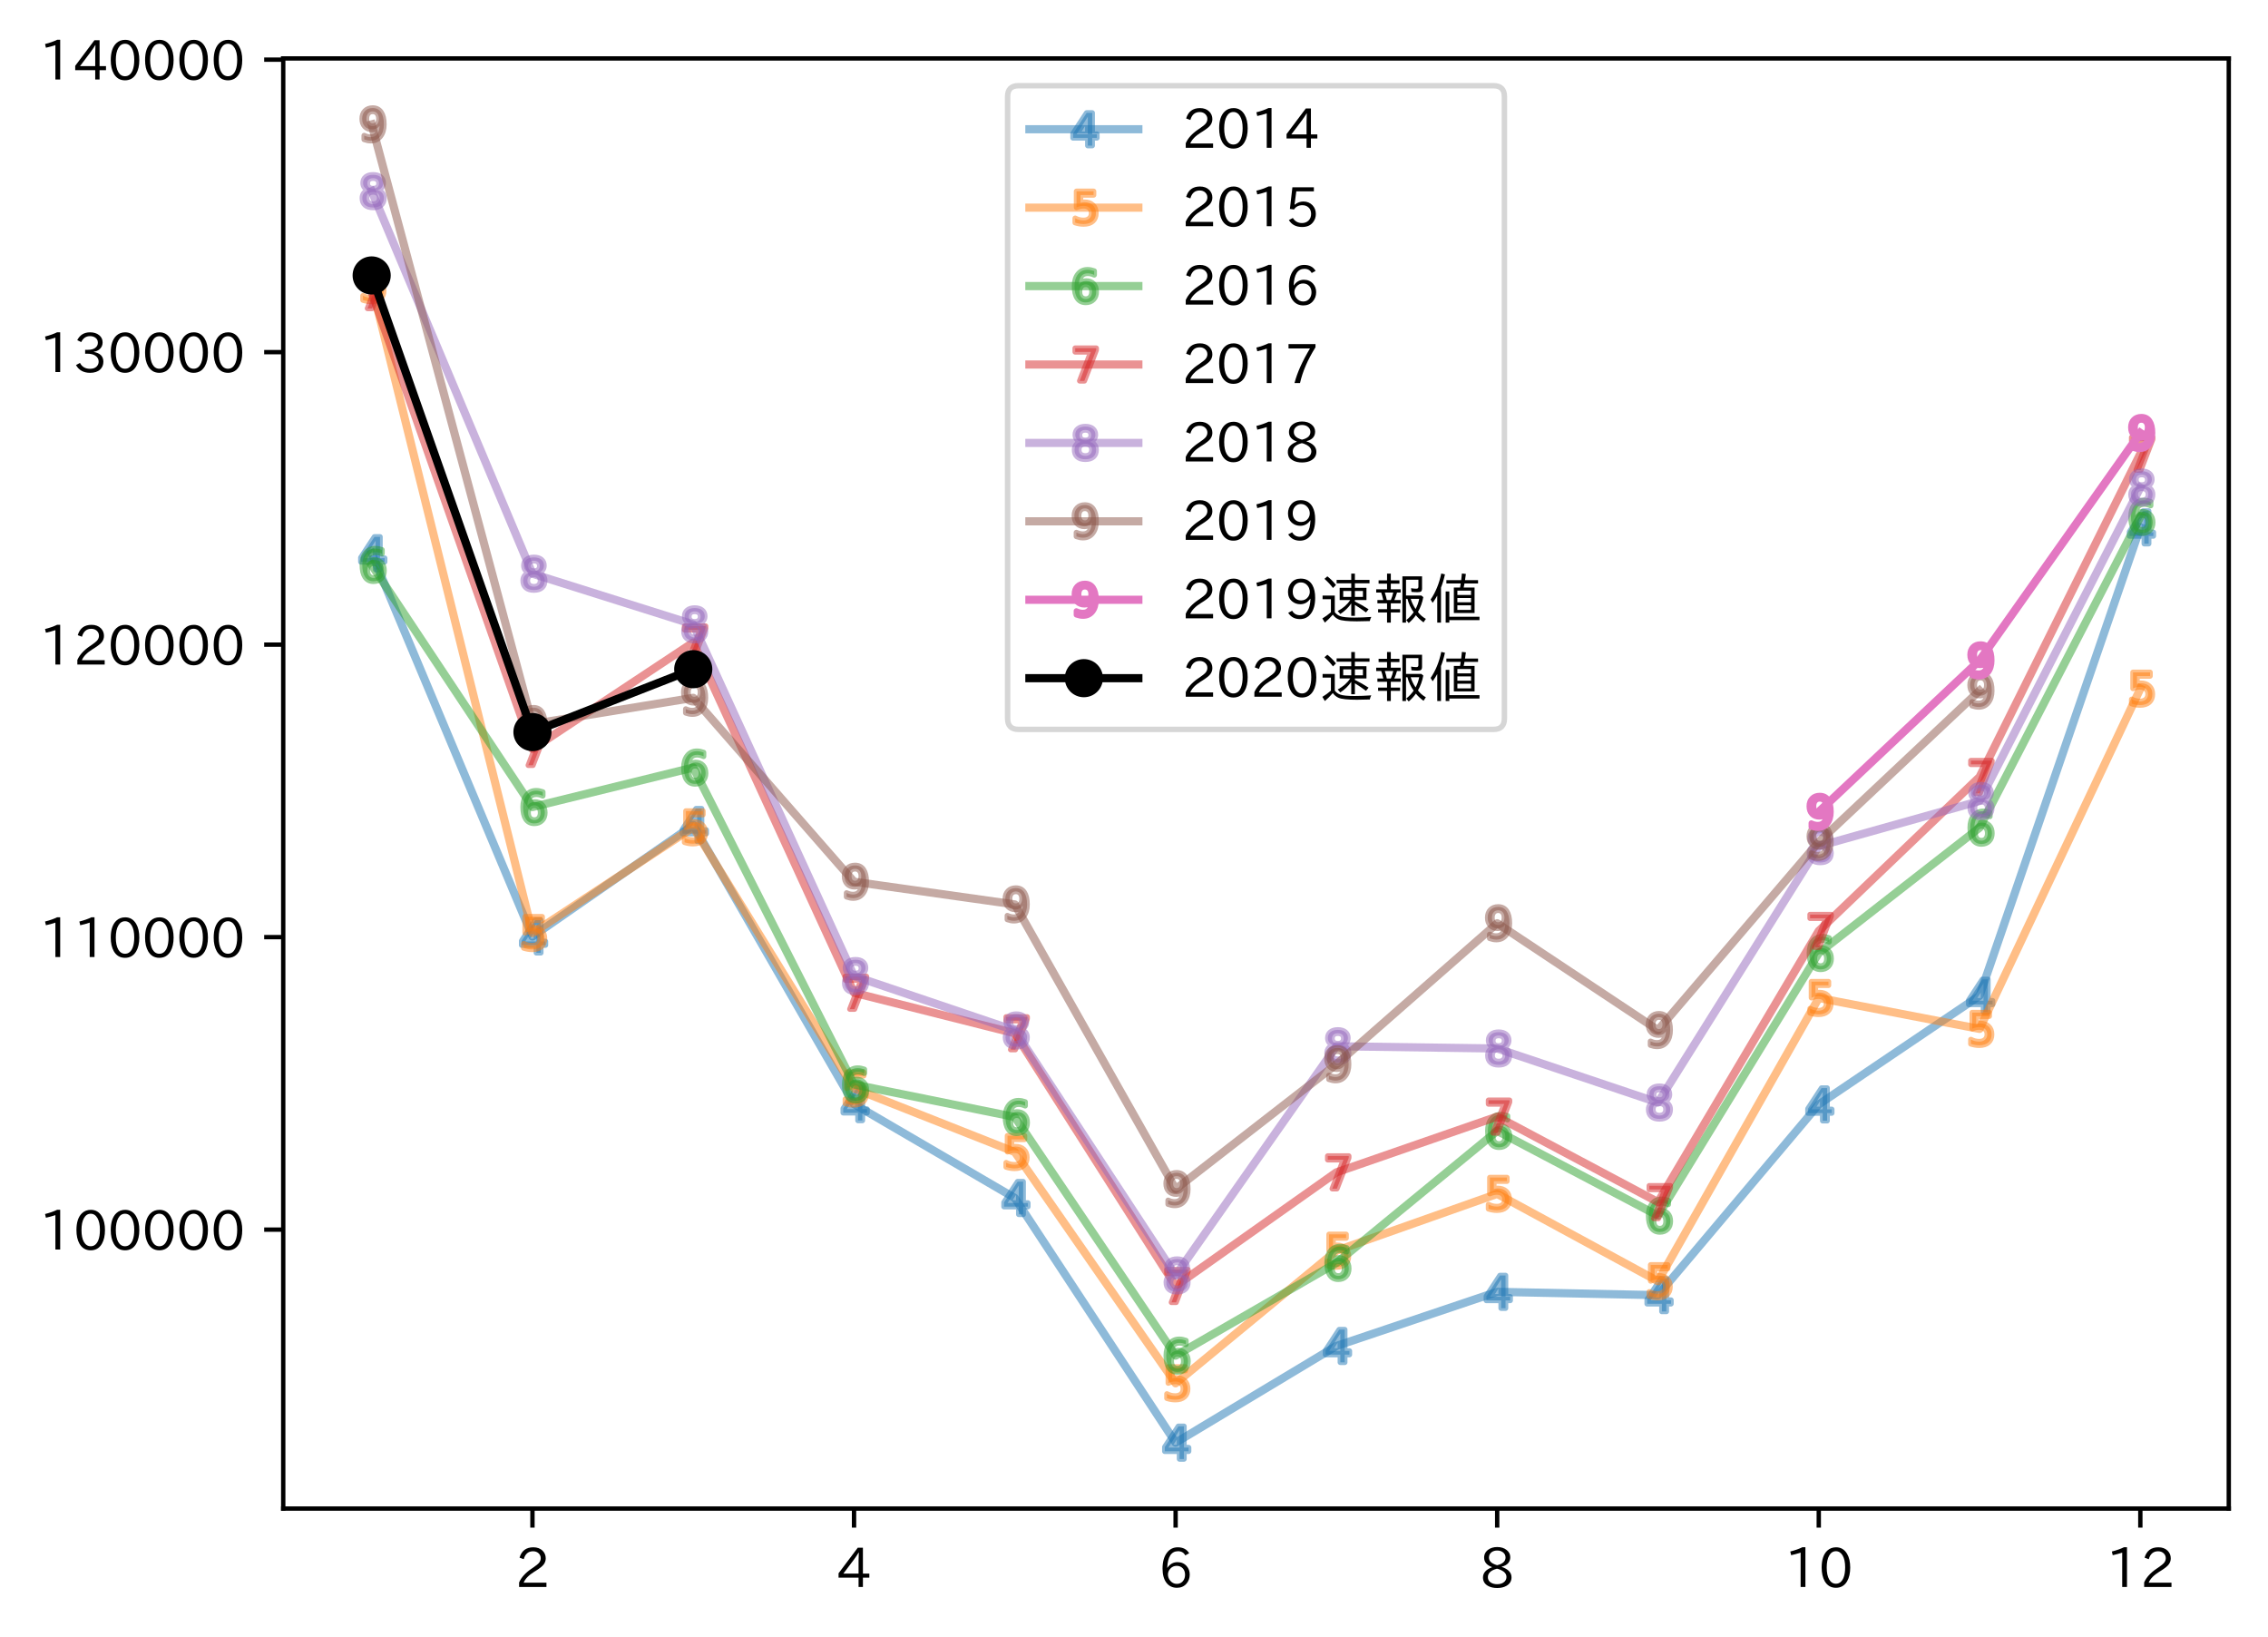 <?xml version="1.0" encoding="utf-8" standalone="no"?>
<!DOCTYPE svg PUBLIC "-//W3C//DTD SVG 1.1//EN"
  "http://www.w3.org/Graphics/SVG/1.1/DTD/svg11.dtd">
<!-- Created with matplotlib (https://matplotlib.org/) -->
<svg height="300.431pt" version="1.1" viewBox="0 0 416.311 300.431" width="416.311pt" xmlns="http://www.w3.org/2000/svg" xmlns:xlink="http://www.w3.org/1999/xlink">
 <defs>
  <style type="text/css">
*{stroke-linecap:butt;stroke-linejoin:round;}
  </style>
 </defs>
 <g id="figure_1">
  <g id="patch_1">
   <path d="M 0 300.431 
L 416.311 300.431 
L 416.311 0 
L 0 0 
z
" style="fill:#ffffff;"/>
  </g>
  <g id="axes_1">
   <g id="patch_2">
    <path d="M 51.991 276.84 
L 409.111 276.84 
L 409.111 10.728 
L 51.991 10.728 
z
" style="fill:#ffffff;"/>
   </g>
   <g id="matplotlib.axis_1">
    <g id="xtick_1">
     <g id="line2d_1">
      <defs>
       <path d="M 0 0 
L 0 3.5 
" id="m2f7a1f9507" style="stroke:#000000;stroke-width:0.8;"/>
      </defs>
      <g>
       <use style="stroke:#000000;stroke-width:0.8;" x="97.737" xlink:href="#m2f7a1f9507" y="276.84"/>
      </g>
     </g>
     <g id="text_1">
      <!-- 2 -->
      <defs>
       <path d="M 57.172 0.984 
L 6.984 0.984 
L 6.984 9.281 
Q 12.891 23.047 29.594 34.422 
L 32.375 36.281 
Q 40.922 42.141 43.609 45.406 
Q 46.688 49.266 46.688 53.812 
Q 46.688 58.938 43.062 62.547 
Q 39.062 66.547 32.562 66.547 
Q 19.531 66.547 15.484 52 
L 7.766 54.781 
Q 13.328 73.828 33.062 73.828 
Q 43.844 73.828 50.25 67.438 
Q 55.859 61.672 55.859 53.516 
Q 55.859 47.469 52.25 42.531 
Q 48.922 37.75 36.969 30.281 
L 34.859 29 
Q 19.625 19.578 15.281 8.891 
L 57.172 8.891 
z
" id="IPAexGothic-50"/>
      </defs>
      <g transform="translate(94.588 291.331)scale(0.1 -0.1)">
       <use xlink:href="#IPAexGothic-50"/>
      </g>
     </g>
    </g>
    <g id="xtick_2">
     <g id="line2d_2">
      <g>
       <use style="stroke:#000000;stroke-width:0.8;" x="156.766" xlink:href="#m2f7a1f9507" y="276.84"/>
      </g>
     </g>
     <g id="text_2">
      <!-- 4 -->
      <defs>
       <path d="M 59.578 18.109 
L 47.797 18.109 
L 47.797 0.984 
L 39.797 0.984 
L 39.797 18.109 
L 3.078 18.109 
L 3.078 26.125 
L 38.375 73.094 
L 47.797 73.094 
L 47.797 25.531 
L 59.578 25.531 
z
M 40.281 64.203 
L 39.984 64.203 
Q 35.594 57.125 31.297 51.312 
L 11.859 25.531 
L 39.797 25.531 
L 39.797 49.125 
Q 39.797 54.391 40.281 64.203 
z
" id="IPAexGothic-52"/>
      </defs>
      <g transform="translate(153.616 291.331)scale(0.1 -0.1)">
       <use xlink:href="#IPAexGothic-52"/>
      </g>
     </g>
    </g>
    <g id="xtick_3">
     <g id="line2d_3">
      <g>
       <use style="stroke:#000000;stroke-width:0.8;" x="215.794" xlink:href="#m2f7a1f9507" y="276.84"/>
      </g>
     </g>
     <g id="text_3">
      <!-- 6 -->
      <defs>
       <path d="M 16.5 36.375 
Q 23.578 46.578 34.906 46.578 
Q 45.406 46.578 51.812 39.266 
Q 57.422 32.906 57.422 23.781 
Q 57.422 13.812 51.125 6.781 
Q 44.578 -0.484 34.031 -0.484 
Q 21.484 -0.484 14.406 9.078 
Q 7.516 18.406 7.516 34.812 
Q 7.516 53.516 15.828 64.203 
Q 23.344 73.828 35.5 73.828 
Q 49.859 73.828 56.391 62.891 
L 49.219 58.984 
Q 45.219 66.656 35.938 66.656 
Q 17.484 66.656 16.109 36.375 
z
M 33.453 39.797 
Q 26.312 39.797 21.625 34.469 
Q 17.438 29.688 17.438 24.078 
Q 17.438 18.062 21.141 13.188 
Q 26.125 6.688 33.734 6.688 
Q 41.703 6.688 45.953 13.188 
Q 48.828 17.625 48.828 23.484 
Q 48.828 30.375 45.016 34.812 
Q 40.625 39.797 33.453 39.797 
z
" id="IPAexGothic-54"/>
      </defs>
      <g transform="translate(212.644 291.331)scale(0.1 -0.1)">
       <use xlink:href="#IPAexGothic-54"/>
      </g>
     </g>
    </g>
    <g id="xtick_4">
     <g id="line2d_4">
      <g>
       <use style="stroke:#000000;stroke-width:0.8;" x="274.822" xlink:href="#m2f7a1f9507" y="276.84"/>
      </g>
     </g>
     <g id="text_4">
      <!-- 8 -->
      <defs>
       <path d="M 39.703 37.891 
Q 57.812 31.734 57.812 18.703 
Q 57.812 8.453 48.438 3.078 
Q 41.609 -0.875 31.5 -0.875 
Q 21.344 -0.875 14.5 3.078 
Q 5.422 8.297 5.422 18.406 
Q 5.422 31.062 22.016 37.203 
L 22.016 37.5 
Q 7.516 42.719 7.516 54.828 
Q 7.516 64.062 15.328 69.625 
Q 21.969 74.312 31.547 74.312 
Q 42.234 74.312 48.922 68.797 
Q 55.516 63.578 55.516 55.719 
Q 55.516 42.281 39.703 38.188 
z
M 31.594 41.016 
Q 46.828 44.625 46.828 55.125 
Q 46.828 61.188 41.797 64.844 
Q 37.703 67.922 31.5 67.922 
Q 25.094 67.922 20.797 64.5 
Q 16.406 60.891 16.406 55.031 
Q 16.406 49.219 21.094 45.703 
Q 23.344 43.891 26.906 42.531 
Q 31 40.875 31.594 41.016 
z
M 30.906 34.516 
Q 14.406 30.172 14.406 19 
Q 14.406 12.109 20.516 8.688 
Q 25.094 6.109 31.391 6.109 
Q 40.234 6.109 45.016 10.891 
Q 48.531 14.406 48.531 19.531 
Q 48.531 24.906 43.656 28.906 
Q 40.766 31.156 36.719 32.812 
Q 31.984 34.719 30.906 34.516 
z
" id="IPAexGothic-56"/>
      </defs>
      <g transform="translate(271.672 291.331)scale(0.1 -0.1)">
       <use xlink:href="#IPAexGothic-56"/>
      </g>
     </g>
    </g>
    <g id="xtick_5">
     <g id="line2d_5">
      <g>
       <use style="stroke:#000000;stroke-width:0.8;" x="333.85" xlink:href="#m2f7a1f9507" y="276.84"/>
      </g>
     </g>
     <g id="text_5">
      <!-- 10 -->
      <defs>
       <path d="M 38.484 0.984 
L 29.688 0.984 
L 29.688 64.109 
Q 21.438 61.281 12.312 59.328 
L 10.688 66.109 
Q 23.734 69.391 32.906 73.922 
L 38.484 73.922 
z
" id="IPAexGothic-49"/>
       <path d="M 31.844 73.828 
Q 45.016 73.828 52.094 61.625 
Q 57.719 51.953 57.719 36.625 
Q 57.719 21.438 52.094 11.578 
Q 45.125 -0.484 31.5 -0.484 
Q 17.922 -0.484 10.938 11.578 
Q 5.328 21.438 5.328 36.719 
Q 5.328 58.016 15.625 67.719 
Q 22.172 73.828 31.844 73.828 
z
M 31.5 66.656 
Q 23.688 66.656 19.188 58.734 
Q 14.594 50.734 14.594 36.625 
Q 14.594 22.75 19.094 14.797 
Q 23.641 6.984 31.5 6.984 
Q 40.922 6.984 45.453 18.016 
Q 48.438 25.344 48.438 37.109 
Q 48.438 50.875 43.844 58.734 
Q 39.203 66.656 31.5 66.656 
z
" id="IPAexGothic-48"/>
      </defs>
      <g transform="translate(327.551 291.331)scale(0.1 -0.1)">
       <use xlink:href="#IPAexGothic-49"/>
       <use x="62.988" xlink:href="#IPAexGothic-48"/>
      </g>
     </g>
    </g>
    <g id="xtick_6">
     <g id="line2d_6">
      <g>
       <use style="stroke:#000000;stroke-width:0.8;" x="392.878" xlink:href="#m2f7a1f9507" y="276.84"/>
      </g>
     </g>
     <g id="text_6">
      <!-- 12 -->
      <g transform="translate(386.579 291.331)scale(0.1 -0.1)">
       <use xlink:href="#IPAexGothic-49"/>
       <use x="62.988" xlink:href="#IPAexGothic-50"/>
      </g>
     </g>
    </g>
   </g>
   <g id="matplotlib.axis_2">
    <g id="ytick_1">
     <g id="line2d_7">
      <defs>
       <path d="M 0 0 
L -3.5 0 
" id="mbb80be755a" style="stroke:#000000;stroke-width:0.8;"/>
      </defs>
      <g>
       <use style="stroke:#000000;stroke-width:0.8;" x="51.991" xlink:href="#mbb80be755a" y="225.656"/>
      </g>
     </g>
     <g id="text_7">
      <!-- 100000 -->
      <g transform="translate(7.2 229.401)scale(0.1 -0.1)">
       <use xlink:href="#IPAexGothic-49"/>
       <use x="62.988" xlink:href="#IPAexGothic-48"/>
       <use x="125.977" xlink:href="#IPAexGothic-48"/>
       <use x="188.965" xlink:href="#IPAexGothic-48"/>
       <use x="251.953" xlink:href="#IPAexGothic-48"/>
       <use x="314.941" xlink:href="#IPAexGothic-48"/>
      </g>
     </g>
    </g>
    <g id="ytick_2">
     <g id="line2d_8">
      <g>
       <use style="stroke:#000000;stroke-width:0.8;" x="51.991" xlink:href="#mbb80be755a" y="171.978"/>
      </g>
     </g>
     <g id="text_8">
      <!-- 110000 -->
      <g transform="translate(7.2 175.724)scale(0.1 -0.1)">
       <use xlink:href="#IPAexGothic-49"/>
       <use x="62.988" xlink:href="#IPAexGothic-49"/>
       <use x="125.977" xlink:href="#IPAexGothic-48"/>
       <use x="188.965" xlink:href="#IPAexGothic-48"/>
       <use x="251.953" xlink:href="#IPAexGothic-48"/>
       <use x="314.941" xlink:href="#IPAexGothic-48"/>
      </g>
     </g>
    </g>
    <g id="ytick_3">
     <g id="line2d_9">
      <g>
       <use style="stroke:#000000;stroke-width:0.8;" x="51.991" xlink:href="#mbb80be755a" y="118.301"/>
      </g>
     </g>
     <g id="text_9">
      <!-- 120000 -->
      <g transform="translate(7.2 122.046)scale(0.1 -0.1)">
       <use xlink:href="#IPAexGothic-49"/>
       <use x="62.988" xlink:href="#IPAexGothic-50"/>
       <use x="125.977" xlink:href="#IPAexGothic-48"/>
       <use x="188.965" xlink:href="#IPAexGothic-48"/>
       <use x="251.953" xlink:href="#IPAexGothic-48"/>
       <use x="314.941" xlink:href="#IPAexGothic-48"/>
      </g>
     </g>
    </g>
    <g id="ytick_4">
     <g id="line2d_10">
      <g>
       <use style="stroke:#000000;stroke-width:0.8;" x="51.991" xlink:href="#mbb80be755a" y="64.623"/>
      </g>
     </g>
     <g id="text_10">
      <!-- 130000 -->
      <defs>
       <path d="M 37.203 37.797 
Q 54.781 34.625 54.781 19.969 
Q 54.781 11.188 48.875 5.562 
Q 42.328 -0.484 30.375 -0.484 
Q 12.453 -0.484 4.5 13.766 
L 11.812 17.672 
Q 17.328 6.891 30.281 6.891 
Q 37.891 6.891 42.094 10.797 
Q 46.094 14.5 46.094 20.172 
Q 46.094 26.859 40.094 30.906 
Q 34.625 34.578 25.688 34.578 
L 21.297 34.578 
L 21.297 41.703 
L 25.875 41.703 
Q 34.859 41.703 39.594 45.125 
Q 44.672 48.734 44.672 54.828 
Q 44.672 61.469 38.969 64.656 
Q 35.297 66.844 30.172 66.844 
Q 19.344 66.844 14.109 55.906 
L 6.781 59.422 
Q 14.016 73.828 30.281 73.828 
Q 40.578 73.828 46.969 68.656 
Q 53.375 63.578 53.375 55.219 
Q 53.375 47.312 47.172 42.281 
Q 43.172 39.062 37.203 38.188 
z
" id="IPAexGothic-51"/>
      </defs>
      <g transform="translate(7.2 68.368)scale(0.1 -0.1)">
       <use xlink:href="#IPAexGothic-49"/>
       <use x="62.988" xlink:href="#IPAexGothic-51"/>
       <use x="125.977" xlink:href="#IPAexGothic-48"/>
       <use x="188.965" xlink:href="#IPAexGothic-48"/>
       <use x="251.953" xlink:href="#IPAexGothic-48"/>
       <use x="314.941" xlink:href="#IPAexGothic-48"/>
      </g>
     </g>
    </g>
    <g id="ytick_5">
     <g id="line2d_11">
      <g>
       <use style="stroke:#000000;stroke-width:0.8;" x="51.991" xlink:href="#mbb80be755a" y="10.945"/>
      </g>
     </g>
     <g id="text_11">
      <!-- 140000 -->
      <g transform="translate(7.2 14.691)scale(0.1 -0.1)">
       <use xlink:href="#IPAexGothic-49"/>
       <use x="62.988" xlink:href="#IPAexGothic-52"/>
       <use x="125.977" xlink:href="#IPAexGothic-48"/>
       <use x="188.965" xlink:href="#IPAexGothic-48"/>
       <use x="251.953" xlink:href="#IPAexGothic-48"/>
       <use x="314.941" xlink:href="#IPAexGothic-48"/>
      </g>
     </g>
    </g>
   </g>
   <g id="line2d_12">
    <path clip-path="url(#p0f46ab452d)" d="M 68.223 101.521 
L 97.737 171.855 
L 127.251 151.398 
L 156.766 202.623 
L 186.28 219.848 
L 215.794 264.744 
L 245.308 247.004 
L 274.822 237.068 
L 304.336 237.675 
L 333.85 202.671 
L 363.364 182.735 
L 392.878 96.776 
" style="fill:none;stroke:#1f77b4;stroke-linecap:square;stroke-opacity:0.5;stroke-width:1.5;"/>
    <defs>
     <path d="M 0.723 -2.293 
L -1.326 0.91 
L 0.723 0.91 
z
M 0.51 -3 
L 1.531 -3 
L 1.531 0.91 
L 2.387 0.91 
L 2.387 1.586 
L 1.531 1.586 
L 1.531 3 
L 0.723 3 
L 0.723 1.586 
L -1.985 1.586 
L -1.985 0.802 
z
" id="m9516775391" style="stroke:#1f77b4;stroke-opacity:0.5;"/>
    </defs>
    <g clip-path="url(#p0f46ab452d)">
     <use style="fill:#1f77b4;fill-opacity:0.5;stroke:#1f77b4;stroke-opacity:0.5;" x="68.223" xlink:href="#m9516775391" y="101.521"/>
     <use style="fill:#1f77b4;fill-opacity:0.5;stroke:#1f77b4;stroke-opacity:0.5;" x="97.737" xlink:href="#m9516775391" y="171.855"/>
     <use style="fill:#1f77b4;fill-opacity:0.5;stroke:#1f77b4;stroke-opacity:0.5;" x="127.251" xlink:href="#m9516775391" y="151.398"/>
     <use style="fill:#1f77b4;fill-opacity:0.5;stroke:#1f77b4;stroke-opacity:0.5;" x="156.766" xlink:href="#m9516775391" y="202.623"/>
     <use style="fill:#1f77b4;fill-opacity:0.5;stroke:#1f77b4;stroke-opacity:0.5;" x="186.28" xlink:href="#m9516775391" y="219.848"/>
     <use style="fill:#1f77b4;fill-opacity:0.5;stroke:#1f77b4;stroke-opacity:0.5;" x="215.794" xlink:href="#m9516775391" y="264.744"/>
     <use style="fill:#1f77b4;fill-opacity:0.5;stroke:#1f77b4;stroke-opacity:0.5;" x="245.308" xlink:href="#m9516775391" y="247.004"/>
     <use style="fill:#1f77b4;fill-opacity:0.5;stroke:#1f77b4;stroke-opacity:0.5;" x="274.822" xlink:href="#m9516775391" y="237.068"/>
     <use style="fill:#1f77b4;fill-opacity:0.5;stroke:#1f77b4;stroke-opacity:0.5;" x="304.336" xlink:href="#m9516775391" y="237.675"/>
     <use style="fill:#1f77b4;fill-opacity:0.5;stroke:#1f77b4;stroke-opacity:0.5;" x="333.85" xlink:href="#m9516775391" y="202.671"/>
     <use style="fill:#1f77b4;fill-opacity:0.5;stroke:#1f77b4;stroke-opacity:0.5;" x="363.364" xlink:href="#m9516775391" y="182.735"/>
     <use style="fill:#1f77b4;fill-opacity:0.5;stroke:#1f77b4;stroke-opacity:0.5;" x="392.878" xlink:href="#m9516775391" y="96.776"/>
    </g>
   </g>
   <g id="line2d_13">
    <path clip-path="url(#p0f46ab452d)" d="M 68.223 52.325 
L 97.737 171.227 
L 127.251 151.828 
L 156.766 199.751 
L 186.28 211.415 
L 215.794 253.853 
L 245.308 229.521 
L 274.822 219.091 
L 304.336 235.119 
L 333.85 183.143 
L 363.364 188.817 
L 392.878 126.385 
" style="fill:none;stroke:#ff7f0e;stroke-linecap:square;stroke-opacity:0.5;stroke-width:1.5;"/>
    <defs>
     <path d="M -1.344 -3 
L 1.782 -3 
L 1.782 -2.329 
L -0.615 -2.329 
L -0.615 -0.887 
Q -0.442 -0.947 -0.269 -0.976 
Q -0.095 -1.005 0.079 -1.005 
Q 1.064 -1.005 1.639 -0.465 
Q 2.215 0.075 2.215 0.997 
Q 2.215 1.947 1.624 2.474 
Q 1.032 3 -0.044 3 
Q -0.414 3 -0.799 2.937 
Q -1.182 2.874 -1.592 2.748 
L -1.592 1.947 
Q -1.238 2.14 -0.86 2.234 
Q -0.481 2.329 -0.06 2.329 
Q 0.622 2.329 1.02 1.971 
Q 1.418 1.613 1.418 0.997 
Q 1.418 0.383 1.02 0.025 
Q 0.622 -0.335 -0.06 -0.335 
Q -0.379 -0.335 -0.697 -0.264 
Q -1.013 -0.194 -1.344 -0.044 
z
" id="m41841b7f39" style="stroke:#ff7f0e;stroke-opacity:0.5;"/>
    </defs>
    <g clip-path="url(#p0f46ab452d)">
     <use style="fill:#ff7f0e;fill-opacity:0.5;stroke:#ff7f0e;stroke-opacity:0.5;" x="68.223" xlink:href="#m41841b7f39" y="52.325"/>
     <use style="fill:#ff7f0e;fill-opacity:0.5;stroke:#ff7f0e;stroke-opacity:0.5;" x="97.737" xlink:href="#m41841b7f39" y="171.227"/>
     <use style="fill:#ff7f0e;fill-opacity:0.5;stroke:#ff7f0e;stroke-opacity:0.5;" x="127.251" xlink:href="#m41841b7f39" y="151.828"/>
     <use style="fill:#ff7f0e;fill-opacity:0.5;stroke:#ff7f0e;stroke-opacity:0.5;" x="156.766" xlink:href="#m41841b7f39" y="199.751"/>
     <use style="fill:#ff7f0e;fill-opacity:0.5;stroke:#ff7f0e;stroke-opacity:0.5;" x="186.28" xlink:href="#m41841b7f39" y="211.415"/>
     <use style="fill:#ff7f0e;fill-opacity:0.5;stroke:#ff7f0e;stroke-opacity:0.5;" x="215.794" xlink:href="#m41841b7f39" y="253.853"/>
     <use style="fill:#ff7f0e;fill-opacity:0.5;stroke:#ff7f0e;stroke-opacity:0.5;" x="245.308" xlink:href="#m41841b7f39" y="229.521"/>
     <use style="fill:#ff7f0e;fill-opacity:0.5;stroke:#ff7f0e;stroke-opacity:0.5;" x="274.822" xlink:href="#m41841b7f39" y="219.091"/>
     <use style="fill:#ff7f0e;fill-opacity:0.5;stroke:#ff7f0e;stroke-opacity:0.5;" x="304.336" xlink:href="#m41841b7f39" y="235.119"/>
     <use style="fill:#ff7f0e;fill-opacity:0.5;stroke:#ff7f0e;stroke-opacity:0.5;" x="333.85" xlink:href="#m41841b7f39" y="183.143"/>
     <use style="fill:#ff7f0e;fill-opacity:0.5;stroke:#ff7f0e;stroke-opacity:0.5;" x="363.364" xlink:href="#m41841b7f39" y="188.817"/>
     <use style="fill:#ff7f0e;fill-opacity:0.5;stroke:#ff7f0e;stroke-opacity:0.5;" x="392.878" xlink:href="#m41841b7f39" y="126.385"/>
    </g>
   </g>
   <g id="line2d_14">
    <path clip-path="url(#p0f46ab452d)" d="M 68.223 103.674 
L 97.737 148.103 
L 127.251 140.856 
L 156.766 199.01 
L 186.28 204.985 
L 215.794 248.775 
L 245.308 231.765 
L 274.822 207.54 
L 304.336 223.085 
L 333.85 174.893 
L 363.364 151.887 
L 392.878 94.844 
" style="fill:none;stroke:#2ca02c;stroke-linecap:square;stroke-opacity:0.5;stroke-width:1.5;"/>
    <defs>
     <path d="M 0.345 -0.315 
Q -0.182 -0.315 -0.49 0.045 
Q -0.798 0.405 -0.798 1.032 
Q -0.798 1.655 -0.49 2.018 
Q -0.182 2.38 0.345 2.38 
Q 0.872 2.38 1.179 2.018 
Q 1.487 1.655 1.487 1.032 
Q 1.487 0.405 1.179 0.045 
Q 0.872 -0.315 0.345 -0.315 
z
M 1.898 -2.768 
L 1.898 -2.056 
Q 1.603 -2.194 1.303 -2.268 
Q 1.003 -2.342 0.708 -2.342 
Q -0.066 -2.342 -0.475 -1.819 
Q -0.883 -1.296 -0.941 -0.239 
Q -0.713 -0.576 -0.369 -0.755 
Q -0.023 -0.935 0.391 -0.935 
Q 1.262 -0.935 1.768 -0.406 
Q 2.274 0.122 2.274 1.032 
Q 2.274 1.923 1.747 2.462 
Q 1.22 3 0.345 3 
Q -0.659 3 -1.189 2.232 
Q -1.72 1.462 -1.72 0.002 
Q -1.72 -1.369 -1.069 -2.184 
Q -0.418 -3 0.677 -3 
Q 0.972 -3 1.272 -2.942 
Q 1.572 -2.883 1.898 -2.768 
z
" id="mad00a2b9d1" style="stroke:#2ca02c;stroke-opacity:0.5;"/>
    </defs>
    <g clip-path="url(#p0f46ab452d)">
     <use style="fill:#2ca02c;fill-opacity:0.5;stroke:#2ca02c;stroke-opacity:0.5;" x="68.223" xlink:href="#mad00a2b9d1" y="103.674"/>
     <use style="fill:#2ca02c;fill-opacity:0.5;stroke:#2ca02c;stroke-opacity:0.5;" x="97.737" xlink:href="#mad00a2b9d1" y="148.103"/>
     <use style="fill:#2ca02c;fill-opacity:0.5;stroke:#2ca02c;stroke-opacity:0.5;" x="127.251" xlink:href="#mad00a2b9d1" y="140.856"/>
     <use style="fill:#2ca02c;fill-opacity:0.5;stroke:#2ca02c;stroke-opacity:0.5;" x="156.766" xlink:href="#mad00a2b9d1" y="199.01"/>
     <use style="fill:#2ca02c;fill-opacity:0.5;stroke:#2ca02c;stroke-opacity:0.5;" x="186.28" xlink:href="#mad00a2b9d1" y="204.985"/>
     <use style="fill:#2ca02c;fill-opacity:0.5;stroke:#2ca02c;stroke-opacity:0.5;" x="215.794" xlink:href="#mad00a2b9d1" y="248.775"/>
     <use style="fill:#2ca02c;fill-opacity:0.5;stroke:#2ca02c;stroke-opacity:0.5;" x="245.308" xlink:href="#mad00a2b9d1" y="231.765"/>
     <use style="fill:#2ca02c;fill-opacity:0.5;stroke:#2ca02c;stroke-opacity:0.5;" x="274.822" xlink:href="#mad00a2b9d1" y="207.54"/>
     <use style="fill:#2ca02c;fill-opacity:0.5;stroke:#2ca02c;stroke-opacity:0.5;" x="304.336" xlink:href="#mad00a2b9d1" y="223.085"/>
     <use style="fill:#2ca02c;fill-opacity:0.5;stroke:#2ca02c;stroke-opacity:0.5;" x="333.85" xlink:href="#mad00a2b9d1" y="174.893"/>
     <use style="fill:#2ca02c;fill-opacity:0.5;stroke:#2ca02c;stroke-opacity:0.5;" x="363.364" xlink:href="#mad00a2b9d1" y="151.887"/>
     <use style="fill:#2ca02c;fill-opacity:0.5;stroke:#2ca02c;stroke-opacity:0.5;" x="392.878" xlink:href="#mad00a2b9d1" y="94.844"/>
    </g>
   </g>
   <g id="line2d_15">
    <path clip-path="url(#p0f46ab452d)" d="M 68.223 53.603 
L 97.737 137.437 
L 127.251 117.898 
L 156.766 182.183 
L 186.28 189.617 
L 215.794 236 
L 245.308 215.141 
L 274.822 204.91 
L 304.336 220.6 
L 333.85 170.83 
L 363.364 142.584 
L 392.878 83.26 
" style="fill:none;stroke:#d62728;stroke-linecap:square;stroke-opacity:0.5;stroke-width:1.5;"/>
    <defs>
     <path d="M -1.591 -3 
L 2.266 -3 
L 2.266 -2.654 
L 0.088 3 
L -0.759 3 
L 1.29 -2.316 
L -1.591 -2.316 
z
" id="m8e5f987346" style="stroke:#d62728;stroke-opacity:0.5;"/>
    </defs>
    <g clip-path="url(#p0f46ab452d)">
     <use style="fill:#d62728;fill-opacity:0.5;stroke:#d62728;stroke-opacity:0.5;" x="68.223" xlink:href="#m8e5f987346" y="53.603"/>
     <use style="fill:#d62728;fill-opacity:0.5;stroke:#d62728;stroke-opacity:0.5;" x="97.737" xlink:href="#m8e5f987346" y="137.437"/>
     <use style="fill:#d62728;fill-opacity:0.5;stroke:#d62728;stroke-opacity:0.5;" x="127.251" xlink:href="#m8e5f987346" y="117.898"/>
     <use style="fill:#d62728;fill-opacity:0.5;stroke:#d62728;stroke-opacity:0.5;" x="156.766" xlink:href="#m8e5f987346" y="182.183"/>
     <use style="fill:#d62728;fill-opacity:0.5;stroke:#d62728;stroke-opacity:0.5;" x="186.28" xlink:href="#m8e5f987346" y="189.617"/>
     <use style="fill:#d62728;fill-opacity:0.5;stroke:#d62728;stroke-opacity:0.5;" x="215.794" xlink:href="#m8e5f987346" y="236"/>
     <use style="fill:#d62728;fill-opacity:0.5;stroke:#d62728;stroke-opacity:0.5;" x="245.308" xlink:href="#m8e5f987346" y="215.141"/>
     <use style="fill:#d62728;fill-opacity:0.5;stroke:#d62728;stroke-opacity:0.5;" x="274.822" xlink:href="#m8e5f987346" y="204.91"/>
     <use style="fill:#d62728;fill-opacity:0.5;stroke:#d62728;stroke-opacity:0.5;" x="304.336" xlink:href="#m8e5f987346" y="220.6"/>
     <use style="fill:#d62728;fill-opacity:0.5;stroke:#d62728;stroke-opacity:0.5;" x="333.85" xlink:href="#m8e5f987346" y="170.83"/>
     <use style="fill:#d62728;fill-opacity:0.5;stroke:#d62728;stroke-opacity:0.5;" x="363.364" xlink:href="#m8e5f987346" y="142.584"/>
     <use style="fill:#d62728;fill-opacity:0.5;stroke:#d62728;stroke-opacity:0.5;" x="392.878" xlink:href="#m8e5f987346" y="83.26"/>
    </g>
   </g>
   <g id="line2d_16">
    <path clip-path="url(#p0f46ab452d)" d="M 68.223 35.079 
L 97.737 105.284 
L 127.251 114.581 
L 156.766 179.118 
L 186.28 189.102 
L 215.794 234.057 
L 245.308 191.995 
L 274.822 192.413 
L 304.336 202.333 
L 333.85 155.279 
L 363.364 146.997 
L 392.878 89.47 
" style="fill:none;stroke:#9467bd;stroke-linecap:square;stroke-opacity:0.5;stroke-width:1.5;"/>
    <defs>
     <path d="M 0.269 0.141 
Q -0.289 0.141 -0.609 0.439 
Q -0.927 0.738 -0.927 1.26 
Q -0.927 1.783 -0.609 2.082 
Q -0.289 2.38 0.269 2.38 
Q 0.827 2.38 1.148 2.08 
Q 1.47 1.779 1.47 1.26 
Q 1.47 0.738 1.15 0.439 
Q 0.832 0.141 0.269 0.141 
z
M -0.513 -0.191 
Q -1.016 -0.315 -1.298 -0.66 
Q -1.578 -1.006 -1.578 -1.502 
Q -1.578 -2.194 -1.084 -2.597 
Q -0.59 -3 0.269 -3 
Q 1.133 -3 1.625 -2.597 
Q 2.117 -2.194 2.117 -1.502 
Q 2.117 -1.006 1.836 -0.66 
Q 1.555 -0.315 1.056 -0.191 
Q 1.621 -0.06 1.936 0.324 
Q 2.252 0.707 2.252 1.26 
Q 2.252 2.101 1.739 2.551 
Q 1.226 3 0.269 3 
Q -0.687 3 -1.201 2.551 
Q -1.714 2.101 -1.714 1.26 
Q -1.714 0.707 -1.397 0.324 
Q -1.078 -0.06 -0.513 -0.191 
z
M -0.799 -1.427 
Q -0.799 -0.979 -0.519 -0.727 
Q -0.238 -0.475 0.269 -0.475 
Q 0.773 -0.475 1.057 -0.727 
Q 1.342 -0.979 1.342 -1.427 
Q 1.342 -1.877 1.057 -2.129 
Q 0.773 -2.38 0.269 -2.38 
Q -0.238 -2.38 -0.519 -2.129 
Q -0.799 -1.877 -0.799 -1.427 
z
" id="m8ac11f16be" style="stroke:#9467bd;stroke-opacity:0.5;"/>
    </defs>
    <g clip-path="url(#p0f46ab452d)">
     <use style="fill:#9467bd;fill-opacity:0.5;stroke:#9467bd;stroke-opacity:0.5;" x="68.223" xlink:href="#m8ac11f16be" y="35.079"/>
     <use style="fill:#9467bd;fill-opacity:0.5;stroke:#9467bd;stroke-opacity:0.5;" x="97.737" xlink:href="#m8ac11f16be" y="105.284"/>
     <use style="fill:#9467bd;fill-opacity:0.5;stroke:#9467bd;stroke-opacity:0.5;" x="127.251" xlink:href="#m8ac11f16be" y="114.581"/>
     <use style="fill:#9467bd;fill-opacity:0.5;stroke:#9467bd;stroke-opacity:0.5;" x="156.766" xlink:href="#m8ac11f16be" y="179.118"/>
     <use style="fill:#9467bd;fill-opacity:0.5;stroke:#9467bd;stroke-opacity:0.5;" x="186.28" xlink:href="#m8ac11f16be" y="189.102"/>
     <use style="fill:#9467bd;fill-opacity:0.5;stroke:#9467bd;stroke-opacity:0.5;" x="215.794" xlink:href="#m8ac11f16be" y="234.057"/>
     <use style="fill:#9467bd;fill-opacity:0.5;stroke:#9467bd;stroke-opacity:0.5;" x="245.308" xlink:href="#m8ac11f16be" y="191.995"/>
     <use style="fill:#9467bd;fill-opacity:0.5;stroke:#9467bd;stroke-opacity:0.5;" x="274.822" xlink:href="#m8ac11f16be" y="192.413"/>
     <use style="fill:#9467bd;fill-opacity:0.5;stroke:#9467bd;stroke-opacity:0.5;" x="304.336" xlink:href="#m8ac11f16be" y="202.333"/>
     <use style="fill:#9467bd;fill-opacity:0.5;stroke:#9467bd;stroke-opacity:0.5;" x="333.85" xlink:href="#m8ac11f16be" y="155.279"/>
     <use style="fill:#9467bd;fill-opacity:0.5;stroke:#9467bd;stroke-opacity:0.5;" x="363.364" xlink:href="#m8ac11f16be" y="146.997"/>
     <use style="fill:#9467bd;fill-opacity:0.5;stroke:#9467bd;stroke-opacity:0.5;" x="392.878" xlink:href="#m8ac11f16be" y="89.47"/>
    </g>
   </g>
   <g id="line2d_17">
    <path clip-path="url(#p0f46ab452d)" d="M 68.223 22.824 
L 97.737 132.869 
L 127.251 128.059 
L 156.766 161.812 
L 186.28 165.972 
L 215.794 218.216 
L 245.308 195.301 
L 274.822 169.429 
L 304.336 189.032 
L 333.85 154.496 
L 363.364 126.739 
" style="fill:none;stroke:#8c564b;stroke-linecap:square;stroke-opacity:0.5;stroke-width:1.5;"/>
    <defs>
     <path d="M -1.373 2.767 
L -1.373 2.054 
Q -1.078 2.194 -0.777 2.268 
Q -0.475 2.341 -0.183 2.341 
Q 0.591 2.341 0.999 1.82 
Q 1.408 1.3 1.466 0.237 
Q 1.242 0.571 0.896 0.749 
Q 0.552 0.928 0.134 0.928 
Q -0.734 0.928 -1.239 0.403 
Q -1.745 -0.122 -1.745 -1.033 
Q -1.745 -1.923 -1.218 -2.461 
Q -0.692 -3 0.183 -3 
Q 1.187 -3 1.715 -2.23 
Q 2.245 -1.462 2.245 0.002 
Q 2.245 1.369 1.595 2.184 
Q 0.947 3 -0.149 3 
Q -0.444 3 -0.746 2.942 
Q -1.047 2.883 -1.373 2.767 
z
M 0.183 0.315 
Q 0.71 0.315 1.018 -0.044 
Q 1.326 -0.405 1.326 -1.033 
Q 1.326 -1.656 1.018 -2.018 
Q 0.71 -2.38 0.183 -2.38 
Q -0.343 -2.38 -0.651 -2.018 
Q -0.958 -1.656 -0.958 -1.033 
Q -0.958 -0.405 -0.651 -0.044 
Q -0.343 0.315 0.183 0.315 
z
" id="mbd80bd7027" style="stroke:#8c564b;stroke-opacity:0.5;"/>
    </defs>
    <g clip-path="url(#p0f46ab452d)">
     <use style="fill:#8c564b;fill-opacity:0.5;stroke:#8c564b;stroke-opacity:0.5;" x="68.223" xlink:href="#mbd80bd7027" y="22.824"/>
     <use style="fill:#8c564b;fill-opacity:0.5;stroke:#8c564b;stroke-opacity:0.5;" x="97.737" xlink:href="#mbd80bd7027" y="132.869"/>
     <use style="fill:#8c564b;fill-opacity:0.5;stroke:#8c564b;stroke-opacity:0.5;" x="127.251" xlink:href="#mbd80bd7027" y="128.059"/>
     <use style="fill:#8c564b;fill-opacity:0.5;stroke:#8c564b;stroke-opacity:0.5;" x="156.766" xlink:href="#mbd80bd7027" y="161.812"/>
     <use style="fill:#8c564b;fill-opacity:0.5;stroke:#8c564b;stroke-opacity:0.5;" x="186.28" xlink:href="#mbd80bd7027" y="165.972"/>
     <use style="fill:#8c564b;fill-opacity:0.5;stroke:#8c564b;stroke-opacity:0.5;" x="215.794" xlink:href="#mbd80bd7027" y="218.216"/>
     <use style="fill:#8c564b;fill-opacity:0.5;stroke:#8c564b;stroke-opacity:0.5;" x="245.308" xlink:href="#mbd80bd7027" y="195.301"/>
     <use style="fill:#8c564b;fill-opacity:0.5;stroke:#8c564b;stroke-opacity:0.5;" x="274.822" xlink:href="#mbd80bd7027" y="169.429"/>
     <use style="fill:#8c564b;fill-opacity:0.5;stroke:#8c564b;stroke-opacity:0.5;" x="304.336" xlink:href="#mbd80bd7027" y="189.032"/>
     <use style="fill:#8c564b;fill-opacity:0.5;stroke:#8c564b;stroke-opacity:0.5;" x="333.85" xlink:href="#mbd80bd7027" y="154.496"/>
     <use style="fill:#8c564b;fill-opacity:0.5;stroke:#8c564b;stroke-opacity:0.5;" x="363.364" xlink:href="#mbd80bd7027" y="126.739"/>
    </g>
   </g>
   <g id="line2d_18">
    <path clip-path="url(#p0f46ab452d)" d="M 333.85 148.983 
L 363.364 121.189 
L 392.878 79.46 
" style="fill:none;stroke:#e377c2;stroke-linecap:square;stroke-width:1.5;"/>
    <defs>
     <path d="M -1.373 2.767 
L -1.373 2.054 
Q -1.078 2.194 -0.777 2.268 
Q -0.475 2.341 -0.183 2.341 
Q 0.591 2.341 0.999 1.82 
Q 1.408 1.3 1.466 0.237 
Q 1.242 0.571 0.896 0.749 
Q 0.552 0.928 0.134 0.928 
Q -0.734 0.928 -1.239 0.403 
Q -1.745 -0.122 -1.745 -1.033 
Q -1.745 -1.923 -1.218 -2.461 
Q -0.692 -3 0.183 -3 
Q 1.187 -3 1.715 -2.23 
Q 2.245 -1.462 2.245 0.002 
Q 2.245 1.369 1.595 2.184 
Q 0.947 3 -0.149 3 
Q -0.444 3 -0.746 2.942 
Q -1.047 2.883 -1.373 2.767 
z
M 0.183 0.315 
Q 0.71 0.315 1.018 -0.044 
Q 1.326 -0.405 1.326 -1.033 
Q 1.326 -1.656 1.018 -2.018 
Q 0.71 -2.38 0.183 -2.38 
Q -0.343 -2.38 -0.651 -2.018 
Q -0.958 -1.656 -0.958 -1.033 
Q -0.958 -0.405 -0.651 -0.044 
Q -0.343 0.315 0.183 0.315 
z
" id="mf74e0d6acc" style="stroke:#e377c2;"/>
    </defs>
    <g clip-path="url(#p0f46ab452d)">
     <use style="fill:#e377c2;stroke:#e377c2;" x="333.85" xlink:href="#mf74e0d6acc" y="148.983"/>
     <use style="fill:#e377c2;stroke:#e377c2;" x="363.364" xlink:href="#mf74e0d6acc" y="121.189"/>
     <use style="fill:#e377c2;stroke:#e377c2;" x="392.878" xlink:href="#mf74e0d6acc" y="79.46"/>
    </g>
   </g>
   <g id="line2d_19">
    <path clip-path="url(#p0f46ab452d)" d="M 68.223 50.549 
L 97.737 134.35 
L 127.251 122.804 
" style="fill:none;stroke:#000000;stroke-linecap:square;stroke-width:1.5;"/>
    <defs>
     <path d="M 0 3 
C 0.796 3 1.559 2.684 2.121 2.121 
C 2.684 1.559 3 0.796 3 0 
C 3 -0.796 2.684 -1.559 2.121 -2.121 
C 1.559 -2.684 0.796 -3 0 -3 
C -0.796 -3 -1.559 -2.684 -2.121 -2.121 
C -2.684 -1.559 -3 -0.796 -3 0 
C -3 0.796 -2.684 1.559 -2.121 2.121 
C -1.559 2.684 -0.796 3 0 3 
z
" id="m46f3731249" style="stroke:#000000;"/>
    </defs>
    <g clip-path="url(#p0f46ab452d)">
     <use style="stroke:#000000;" x="68.223" xlink:href="#m46f3731249" y="50.549"/>
     <use style="stroke:#000000;" x="97.737" xlink:href="#m46f3731249" y="134.35"/>
     <use style="stroke:#000000;" x="127.251" xlink:href="#m46f3731249" y="122.804"/>
    </g>
   </g>
   <g id="patch_3">
    <path d="M 51.991 276.84 
L 51.991 10.728 
" style="fill:none;stroke:#000000;stroke-linecap:square;stroke-linejoin:miter;stroke-width:0.8;"/>
   </g>
   <g id="patch_4">
    <path d="M 409.111 276.84 
L 409.111 10.728 
" style="fill:none;stroke:#000000;stroke-linecap:square;stroke-linejoin:miter;stroke-width:0.8;"/>
   </g>
   <g id="patch_5">
    <path d="M 51.991 276.84 
L 409.111 276.84 
" style="fill:none;stroke:#000000;stroke-linecap:square;stroke-linejoin:miter;stroke-width:0.8;"/>
   </g>
   <g id="patch_6">
    <path d="M 51.991 10.728 
L 409.111 10.728 
" style="fill:none;stroke:#000000;stroke-linecap:square;stroke-linejoin:miter;stroke-width:0.8;"/>
   </g>
   <g id="legend_1">
    <g id="patch_7">
     <path d="M 186.954 133.853 
L 274.147 133.853 
Q 276.147 133.853 276.147 131.853 
L 276.147 17.728 
Q 276.147 15.728 274.147 15.728 
L 186.954 15.728 
Q 184.954 15.728 184.954 17.728 
L 184.954 131.853 
Q 184.954 133.853 186.954 133.853 
z
" style="fill:#ffffff;opacity:0.8;stroke:#cccccc;stroke-linejoin:miter;"/>
    </g>
    <g id="line2d_20">
     <path d="M 188.954 23.719 
L 208.954 23.719 
" style="fill:none;stroke:#1f77b4;stroke-linecap:square;stroke-opacity:0.5;stroke-width:1.5;"/>
    </g>
    <g id="line2d_21">
     <g>
      <use style="fill:#1f77b4;fill-opacity:0.5;stroke:#1f77b4;stroke-opacity:0.5;" x="198.954" xlink:href="#m9516775391" y="23.719"/>
     </g>
    </g>
    <g id="text_12">
     <!-- 2014 -->
     <g transform="translate(216.954 27.219)scale(0.1 -0.1)">
      <use xlink:href="#IPAexGothic-50"/>
      <use x="62.988" xlink:href="#IPAexGothic-48"/>
      <use x="125.977" xlink:href="#IPAexGothic-49"/>
      <use x="188.965" xlink:href="#IPAexGothic-52"/>
     </g>
    </g>
    <g id="line2d_22">
     <path d="M 188.954 38.109 
L 208.954 38.109 
" style="fill:none;stroke:#ff7f0e;stroke-linecap:square;stroke-opacity:0.5;stroke-width:1.5;"/>
    </g>
    <g id="line2d_23">
     <g>
      <use style="fill:#ff7f0e;fill-opacity:0.5;stroke:#ff7f0e;stroke-opacity:0.5;" x="198.954" xlink:href="#m41841b7f39" y="38.109"/>
     </g>
    </g>
    <g id="text_13">
     <!-- 2015 -->
     <defs>
      <path d="M 18.406 40.672 
Q 25.531 46.297 33.938 46.297 
Q 44 46.297 50.641 39.5 
Q 56.844 33.016 56.844 23.391 
Q 56.844 14.656 51.516 8.016 
Q 44.828 -0.484 31.734 -0.484 
Q 14.984 -0.484 7.328 12.25 
L 14.656 16.062 
Q 20.453 6.781 31.453 6.781 
Q 38.531 6.781 43.266 11.188 
Q 48.141 15.828 48.141 23.484 
Q 48.141 30.719 43.844 35.016 
Q 39.359 39.5 32.125 39.5 
Q 21.969 39.5 16.75 31.688 
L 9.234 32.672 
L 13.812 72.406 
L 53.219 72.406 
L 53.219 64.891 
L 20.953 64.891 
L 17.719 40.672 
z
" id="IPAexGothic-53"/>
     </defs>
     <g transform="translate(216.954 41.609)scale(0.1 -0.1)">
      <use xlink:href="#IPAexGothic-50"/>
      <use x="62.988" xlink:href="#IPAexGothic-48"/>
      <use x="125.977" xlink:href="#IPAexGothic-49"/>
      <use x="188.965" xlink:href="#IPAexGothic-53"/>
     </g>
    </g>
    <g id="line2d_24">
     <path d="M 188.954 52.5 
L 208.954 52.5 
" style="fill:none;stroke:#2ca02c;stroke-linecap:square;stroke-opacity:0.5;stroke-width:1.5;"/>
    </g>
    <g id="line2d_25">
     <g>
      <use style="fill:#2ca02c;fill-opacity:0.5;stroke:#2ca02c;stroke-opacity:0.5;" x="198.954" xlink:href="#mad00a2b9d1" y="52.5"/>
     </g>
    </g>
    <g id="text_14">
     <!-- 2016 -->
     <g transform="translate(216.954 56)scale(0.1 -0.1)">
      <use xlink:href="#IPAexGothic-50"/>
      <use x="62.988" xlink:href="#IPAexGothic-48"/>
      <use x="125.977" xlink:href="#IPAexGothic-49"/>
      <use x="188.965" xlink:href="#IPAexGothic-54"/>
     </g>
    </g>
    <g id="line2d_26">
     <path d="M 188.954 66.891 
L 208.954 66.891 
" style="fill:none;stroke:#d62728;stroke-linecap:square;stroke-opacity:0.5;stroke-width:1.5;"/>
    </g>
    <g id="line2d_27">
     <g>
      <use style="fill:#d62728;fill-opacity:0.5;stroke:#d62728;stroke-opacity:0.5;" x="198.954" xlink:href="#m8e5f987346" y="66.891"/>
     </g>
    </g>
    <g id="text_15">
     <!-- 2017 -->
     <defs>
      <path d="M 56.203 66.609 
Q 34.969 32.906 27.781 0.984 
L 17.672 0.984 
Q 24.703 28.656 46.094 64.5 
L 6.688 64.5 
L 6.688 72.406 
L 56.203 72.406 
z
" id="IPAexGothic-55"/>
     </defs>
     <g transform="translate(216.954 70.391)scale(0.1 -0.1)">
      <use xlink:href="#IPAexGothic-50"/>
      <use x="62.988" xlink:href="#IPAexGothic-48"/>
      <use x="125.977" xlink:href="#IPAexGothic-49"/>
      <use x="188.965" xlink:href="#IPAexGothic-55"/>
     </g>
    </g>
    <g id="line2d_28">
     <path d="M 188.954 81.281 
L 208.954 81.281 
" style="fill:none;stroke:#9467bd;stroke-linecap:square;stroke-opacity:0.5;stroke-width:1.5;"/>
    </g>
    <g id="line2d_29">
     <g>
      <use style="fill:#9467bd;fill-opacity:0.5;stroke:#9467bd;stroke-opacity:0.5;" x="198.954" xlink:href="#m8ac11f16be" y="81.281"/>
     </g>
    </g>
    <g id="text_16">
     <!-- 2018 -->
     <g transform="translate(216.954 84.781)scale(0.1 -0.1)">
      <use xlink:href="#IPAexGothic-50"/>
      <use x="62.988" xlink:href="#IPAexGothic-48"/>
      <use x="125.977" xlink:href="#IPAexGothic-49"/>
      <use x="188.965" xlink:href="#IPAexGothic-56"/>
     </g>
    </g>
    <g id="line2d_30">
     <path d="M 188.954 95.672 
L 208.954 95.672 
" style="fill:none;stroke:#8c564b;stroke-linecap:square;stroke-opacity:0.5;stroke-width:1.5;"/>
    </g>
    <g id="line2d_31">
     <g>
      <use style="fill:#8c564b;fill-opacity:0.5;stroke:#8c564b;stroke-opacity:0.5;" x="198.954" xlink:href="#mbd80bd7027" y="95.672"/>
     </g>
    </g>
    <g id="text_17">
     <!-- 2019 -->
     <defs>
      <path d="M 46.625 36.812 
Q 39.75 26.812 28.328 26.812 
Q 19.578 26.812 13.234 32.125 
Q 5.719 38.422 5.719 49.422 
Q 5.719 59.578 12.016 66.656 
Q 18.453 73.828 29.203 73.828 
Q 43.75 73.828 50.641 61.719 
Q 55.609 52.781 55.609 38.625 
Q 55.609 19.531 47.516 9.188 
Q 39.891 -0.484 27.641 -0.484 
Q 13.422 -0.484 6.109 10.984 
L 13.328 14.891 
Q 18.062 6.688 27.391 6.688 
Q 45.656 6.688 47.016 36.812 
z
M 29.5 66.844 
Q 22.656 66.844 18.312 61.719 
Q 14.406 57.078 14.406 50 
Q 14.406 42.828 18.109 38.719 
Q 22.406 33.797 29.781 33.797 
Q 37.984 33.797 42.625 40.188 
Q 45.703 44.484 45.703 49.516 
Q 45.703 55.516 42.094 60.359 
Q 37.109 66.844 29.5 66.844 
z
" id="IPAexGothic-57"/>
     </defs>
     <g transform="translate(216.954 99.172)scale(0.1 -0.1)">
      <use xlink:href="#IPAexGothic-50"/>
      <use x="62.988" xlink:href="#IPAexGothic-48"/>
      <use x="125.977" xlink:href="#IPAexGothic-49"/>
      <use x="188.965" xlink:href="#IPAexGothic-57"/>
     </g>
    </g>
    <g id="line2d_32">
     <path d="M 188.954 110.063 
L 208.954 110.063 
" style="fill:none;stroke:#e377c2;stroke-linecap:square;stroke-width:1.5;"/>
    </g>
    <g id="line2d_33">
     <g>
      <use style="fill:#e377c2;stroke:#e377c2;" x="198.954" xlink:href="#mf74e0d6acc" y="110.063"/>
     </g>
    </g>
    <g id="text_18">
     <!-- 2019速報値 -->
     <defs>
      <path d="M 58.844 28.266 
Q 50.875 16.656 38.766 8.891 
L 33.984 14.266 
Q 48.828 22.078 56.938 34.469 
L 37.594 34.469 
L 37.594 56.891 
L 58.844 56.891 
L 58.844 65.188 
L 31.984 65.188 
L 31.984 71.391 
L 58.844 71.391 
L 58.844 83.016 
L 65.531 83.016 
L 65.531 71.391 
L 92.391 71.391 
L 92.391 65.188 
L 65.531 65.188 
L 65.531 56.891 
L 86.766 56.891 
L 86.766 34.469 
L 65.531 34.469 
L 65.531 31.781 
L 66.406 31.391 
Q 77.938 25.828 90.672 17.578 
L 85.891 11.766 
Q 75.531 19.438 65.531 25.594 
L 65.531 5.469 
L 58.844 5.469 
z
M 58.844 51.078 
L 44.094 51.078 
L 44.094 40.281 
L 58.844 40.281 
z
M 65.531 51.078 
L 65.531 40.281 
L 80.281 40.281 
L 80.281 51.078 
z
M 28.609 12.203 
Q 32.562 7.125 38.281 4.984 
Q 45.359 2.297 64.594 2.297 
Q 79.203 2.297 95.609 3.469 
Q 93.75 0.141 92.875 -4.109 
Q 78.516 -4.594 69.188 -4.594 
Q 43.75 -4.594 35.5 -0.984 
Q 29.203 1.859 25 7.672 
Q 17.672 -0.828 10.406 -6.938 
L 5.812 0.688 
Q 13.766 5.375 21.531 12.109 
L 21.531 35.984 
L 6.203 35.984 
L 6.203 42.672 
L 28.609 42.672 
z
M 25.297 56.594 
Q 18.844 65.141 9.672 73.391 
L 14.984 77.984 
Q 23.25 71.578 30.812 62.109 
z
" id="IPAexGothic-36895"/>
      <path d="M 42.828 48.188 
Q 40.625 40.531 37.938 34.422 
L 49.609 34.422 
L 49.609 28.422 
L 31.453 28.422 
L 31.453 17.719 
L 48.438 17.719 
L 48.438 11.719 
L 31.453 11.719 
L 31.453 -6.984 
L 24.562 -6.984 
L 24.562 11.719 
L 8.156 11.719 
L 8.156 17.719 
L 24.562 17.719 
L 24.562 28.422 
L 6.844 28.422 
L 6.844 34.422 
L 17.625 34.422 
Q 15.531 43.75 13.812 48.188 
L 4.641 48.188 
L 4.641 54.203 
L 24.562 54.203 
L 24.562 64.594 
L 9.031 64.594 
L 9.031 70.609 
L 24.562 70.609 
L 24.562 83.016 
L 31.453 83.016 
L 31.453 70.609 
L 47.312 70.609 
L 47.312 64.594 
L 31.453 64.594 
L 31.453 54.203 
L 49.516 54.203 
L 49.516 48.188 
z
M 35.938 48.188 
L 20.453 48.188 
Q 22.953 40.719 24.125 34.422 
L 31.453 34.422 
Q 34.281 40.719 35.938 48.188 
z
M 88.812 77.984 
L 88.812 56.109 
Q 88.812 51.812 87.109 50.297 
Q 85.406 48.875 80.609 48.875 
Q 75.531 48.875 69.391 49.469 
L 68.609 56.203 
Q 74.422 55.281 78.422 55.281 
Q 82.125 55.281 82.125 58.891 
L 82.125 71.781 
L 59.375 71.781 
L 59.375 42.828 
L 87.406 42.828 
L 91.109 39.844 
Q 88.422 25.047 81.297 12.594 
Q 86.625 5.172 95.797 -0.094 
L 91.5 -6.5 
Q 83.109 -0.344 77.484 6.641 
Q 71.688 -1.469 64.312 -7.766 
L 59.812 -2.297 
Q 67.484 3.609 73.391 12.109 
Q 65.141 23.688 62.016 36.719 
L 59.375 36.719 
L 59.375 -6.984 
L 52.734 -6.984 
L 52.734 77.984 
z
M 68.016 36.719 
Q 70.359 28.031 76.906 18.016 
Q 81.688 26.812 83.594 36.719 
z
" id="IPAexGothic-22577"/>
      <path d="M 65.188 57.422 
L 85.203 57.422 
L 85.203 10.688 
L 47.172 10.688 
L 47.172 57.422 
L 58.594 57.422 
Q 59.188 60.688 59.766 64.891 
L 33.453 64.891 
L 33.453 71 
L 60.688 71 
Q 61.281 75.688 61.969 83.203 
L 69.281 82.375 
L 68.562 77.391 
Q 67.672 71.531 67.672 71 
L 91.609 71 
L 91.609 64.891 
L 66.703 64.891 
Q 65.625 59.078 65.188 57.422 
z
M 78.719 51.812 
L 53.656 51.812 
L 53.656 43.797 
L 78.719 43.797 
z
M 53.656 38.281 
L 53.656 30.328 
L 78.719 30.328 
L 78.719 38.281 
z
M 53.656 24.812 
L 53.656 16.312 
L 78.719 16.312 
L 78.719 24.812 
z
M 23.578 57.328 
L 23.578 -6.984 
L 16.703 -6.984 
L 16.703 42.578 
Q 13.375 36.531 8.297 29.297 
L 4.5 35.406 
Q 18.172 55.172 24.078 83.203 
L 30.859 81.594 
Q 27.984 68.406 23.578 57.328 
z
M 38.875 3.812 
L 94.234 3.812 
L 94.234 -2.391 
L 38.875 -2.391 
L 38.875 -6.984 
L 32.172 -6.984 
L 32.172 50.203 
L 38.875 50.203 
z
" id="IPAexGothic-20516"/>
     </defs>
     <g transform="translate(216.954 113.563)scale(0.1 -0.1)">
      <use xlink:href="#IPAexGothic-50"/>
      <use x="62.988" xlink:href="#IPAexGothic-48"/>
      <use x="125.977" xlink:href="#IPAexGothic-49"/>
      <use x="188.965" xlink:href="#IPAexGothic-57"/>
      <use x="251.953" xlink:href="#IPAexGothic-36895"/>
      <use x="351.953" xlink:href="#IPAexGothic-22577"/>
      <use x="451.953" xlink:href="#IPAexGothic-20516"/>
     </g>
    </g>
    <g id="line2d_34">
     <path d="M 188.954 124.453 
L 208.954 124.453 
" style="fill:none;stroke:#000000;stroke-linecap:square;stroke-width:1.5;"/>
    </g>
    <g id="line2d_35">
     <g>
      <use style="stroke:#000000;" x="198.954" xlink:href="#m46f3731249" y="124.453"/>
     </g>
    </g>
    <g id="text_19">
     <!-- 2020速報値 -->
     <g transform="translate(216.954 127.953)scale(0.1 -0.1)">
      <use xlink:href="#IPAexGothic-50"/>
      <use x="62.988" xlink:href="#IPAexGothic-48"/>
      <use x="125.977" xlink:href="#IPAexGothic-50"/>
      <use x="188.965" xlink:href="#IPAexGothic-48"/>
      <use x="251.953" xlink:href="#IPAexGothic-36895"/>
      <use x="351.953" xlink:href="#IPAexGothic-22577"/>
      <use x="451.953" xlink:href="#IPAexGothic-20516"/>
     </g>
    </g>
   </g>
  </g>
 </g>
 <defs>
  <clipPath id="p0f46ab452d">
   <rect height="266.112" width="357.12" x="51.991" y="10.728"/>
  </clipPath>
 </defs>
</svg>
